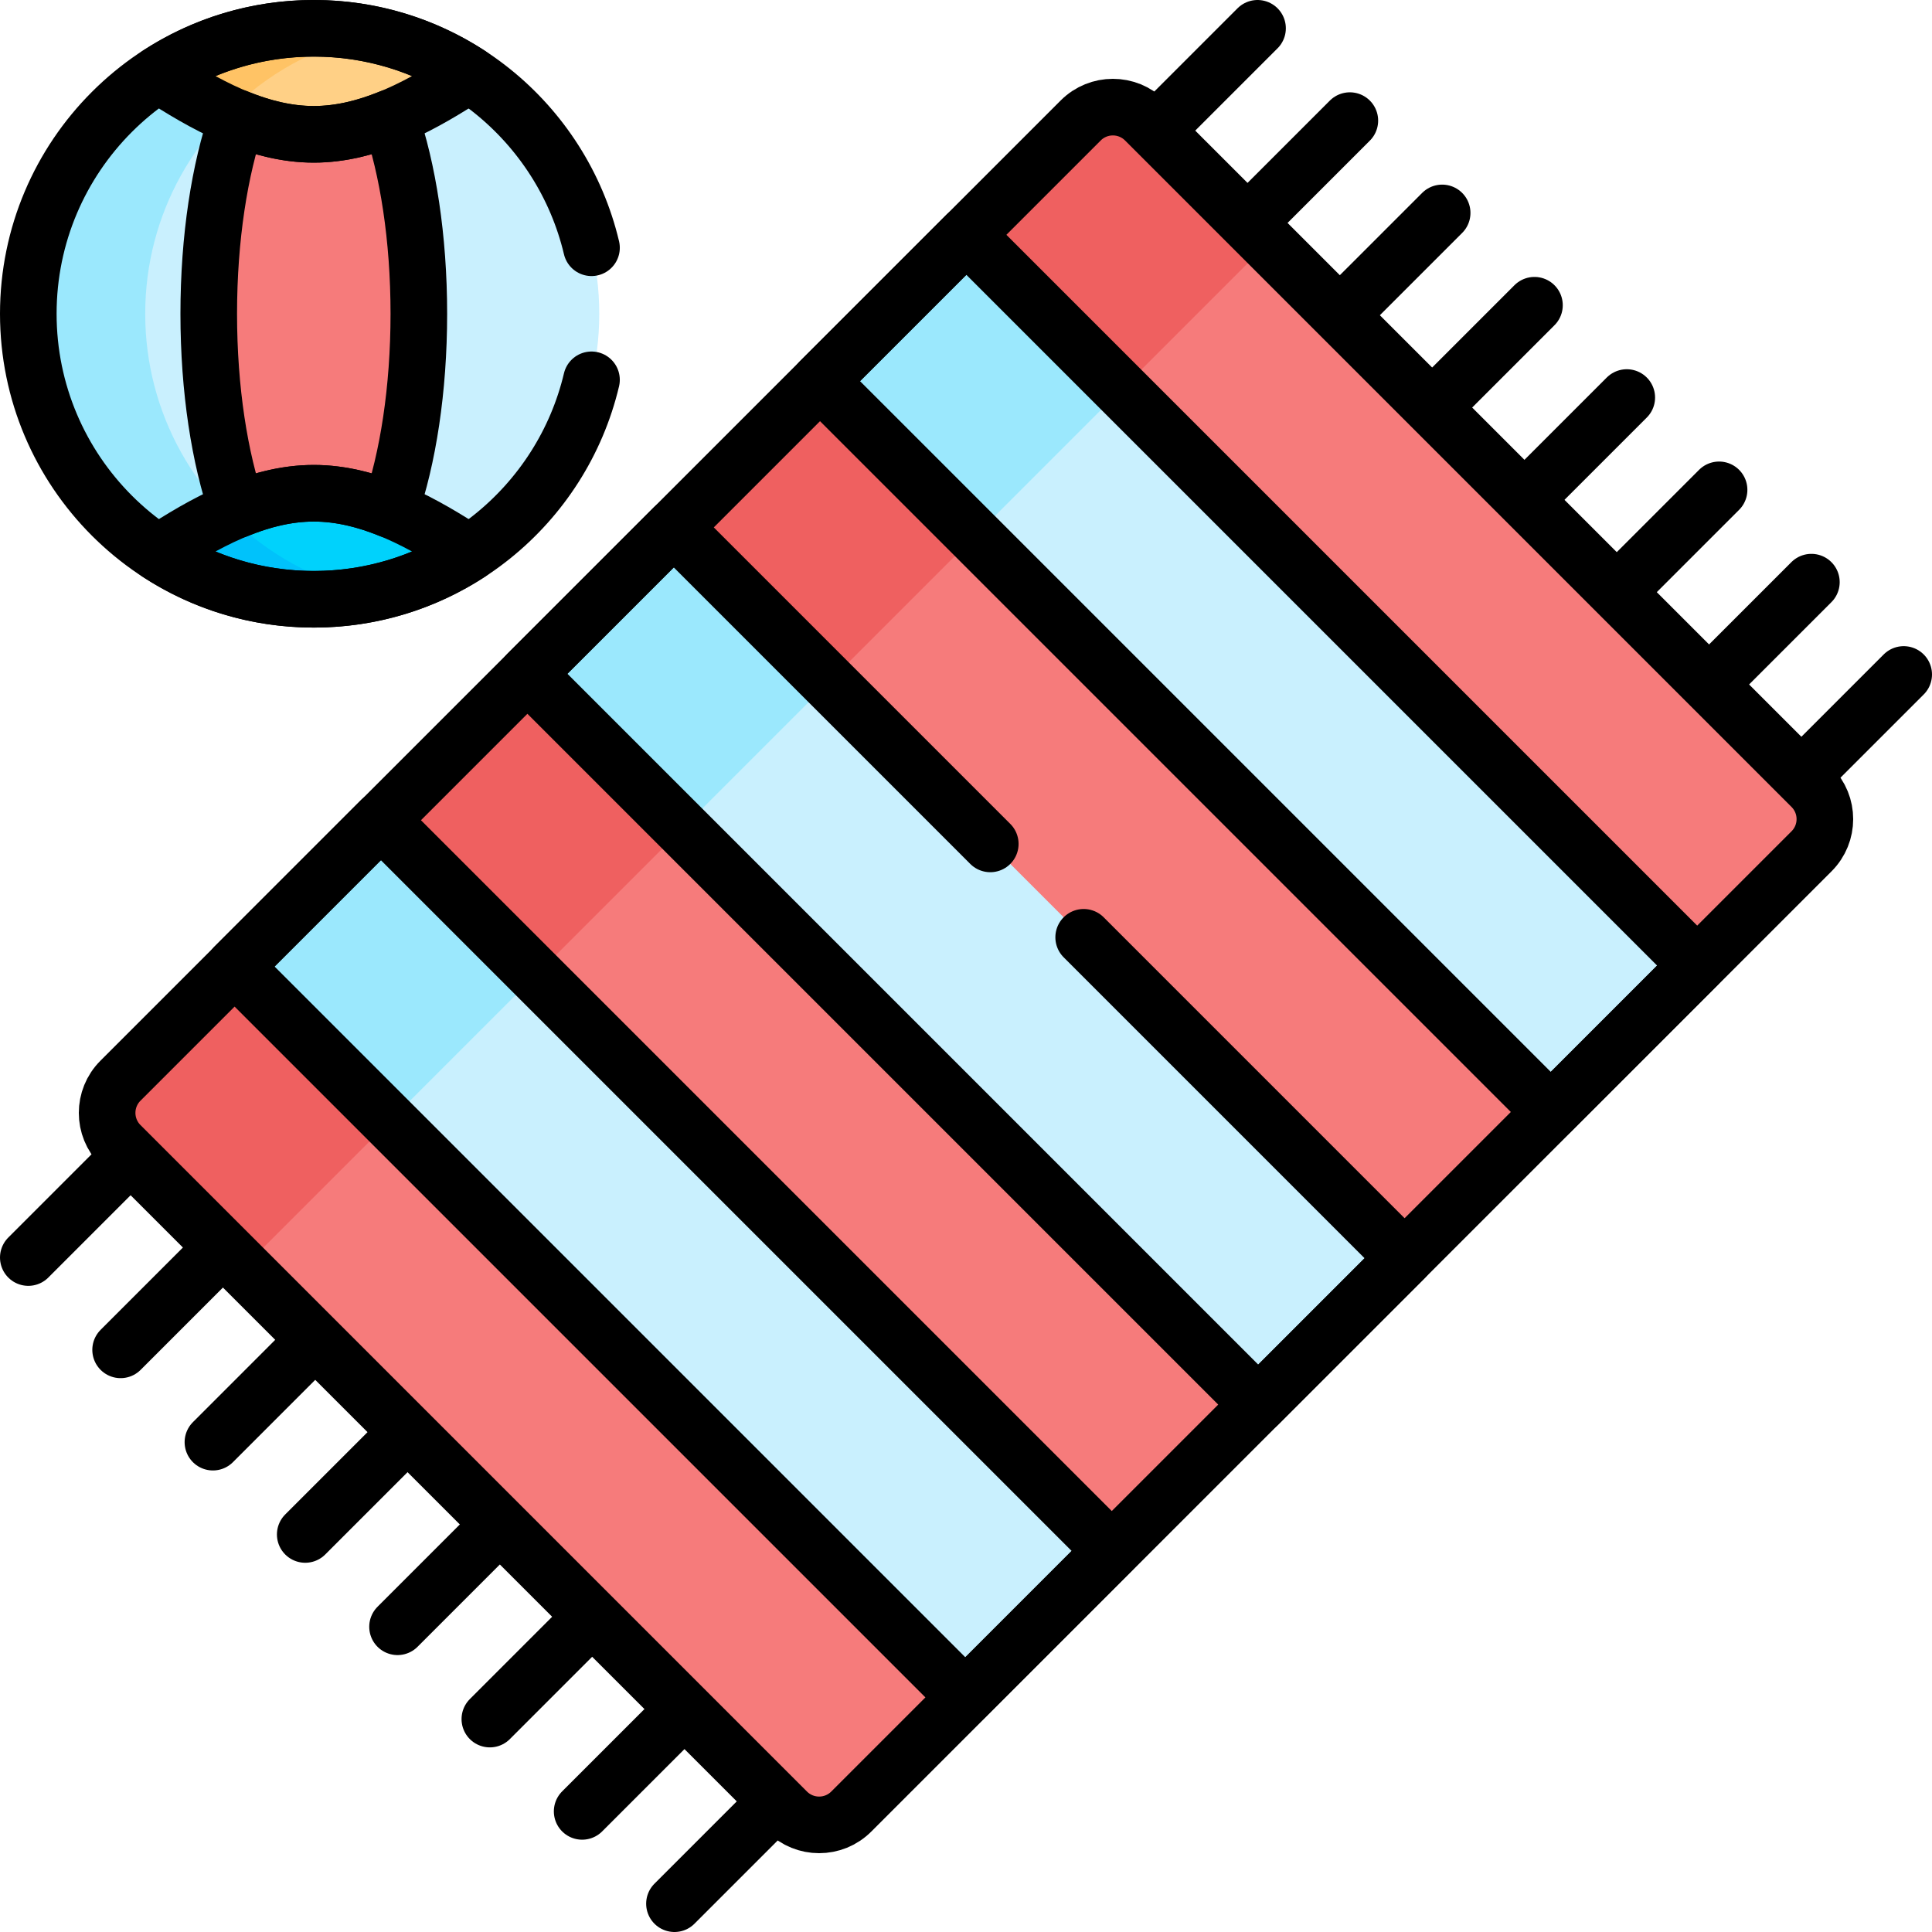 <?xml version="1.0" encoding="UTF-8"?>
<svg xmlns="http://www.w3.org/2000/svg" xmlns:xlink="http://www.w3.org/1999/xlink" version="1.1" id="Capa_1" x="0px" y="0px" viewBox="0 0 511.996 511.996" style="enable-background:new 0 0 511.996 511.996;" xml:space="preserve" width="512" height="512">
<g>
	<g>
		<path style="fill:#C9F0FE;" d="M124.38,19.731H70.305L51.483,35.596L33.149,66.569l2,25.75l6.782,26.25l14.302,16.25l9.75,8.75&#10;&#9;&#9;&#9;l5.044,3.01h53.353c20.721-13.496,34.431-36.852,34.431-63.424C158.811,56.583,145.101,33.227,124.38,19.731z"/>
		<path style="fill:#9BE8FD;" d="M38.483,83.145c0-26.563,13.699-49.913,34.406-63.414H41.931C21.21,33.227,7.5,56.583,7.5,83.156&#10;&#9;&#9;&#9;c0,26.572,13.71,49.928,34.431,63.424h30.99C52.196,133.082,38.483,109.722,38.483,83.145z"/>
		<path style="fill:#F67B7B;" d="M480.077,208.552L335.973,64.447h-1.157L64.524,335.215l-0.079,0.756l144.106,144.106&#10;&#9;&#9;&#9;c4.707,4.707,12.338,4.707,17.044,0l30.267-30.267l1.453-7.741l32.167-30.167l5.17-0.882l38.789-38.789v0l0.135-6.662&#10;&#9;&#9;&#9;l31.323-31.992l7.332-0.135l38.789-38.789l2.629-7.083l29-31.437l7.161-0.27l30.267-30.267&#10;&#9;&#9;&#9;C484.784,220.889,484.784,213.258,480.077,208.552z"/>
		<g>
			<path style="fill:#EF6060;" d="M64.445,335.971L335.973,64.447l-32.529-32.529c-4.707-4.707-12.338-4.707-17.045,0&#10;&#9;&#9;&#9;&#9;l-30.267,30.267l-0.135,6.883l-31.349,31.906h-7.306l-38.789,38.789l-0.135,9.305l-29.52,26.5l-9.135,2.985l-38.789,38.789&#10;&#9;&#9;&#9;&#9;l-0.159,6.893l-32.333,31.762l-6.297,0.135L31.919,286.4c-4.707,4.707-4.707,12.338,0,17.044L64.445,335.971z"/>
		</g>
		<polygon style="fill:#C9F0FE;" points="219.128,180.339 180.373,219.162 333.442,372.231 372.231,333.442 &#9;&#9;"/>
		<g>
			
				<rect x="152.256" y="150.658" transform="matrix(0.707 -0.707 0.707 0.707 -74.428 179.684)" style="fill:#9BE8FD;" width="54.857" height="58.053"/>
		</g>
		<polygon style="fill:#C9F0FE;" points="102.863,296.809 255.863,449.81 294.653,411.021 141.618,257.986 &#9;&#9;"/>
		<g>
			
				<rect x="74.677" y="228.237" transform="matrix(0.707 -0.707 0.707 0.707 -152.006 147.55)" style="fill:#9BE8FD;" width="54.856" height="58.052"/>
		</g>
		<polygon style="fill:#C9F0FE;" points="296.639,102.692 257.884,141.515 411.021,294.653 449.81,255.863 &#9;&#9;"/>
		<g>
			
				<rect x="229.835" y="73.079" transform="matrix(0.707 -0.707 0.707 0.707 3.151 211.819)" style="fill:#9BE8FD;" width="54.857" height="58.054"/>
		</g>
		<path style="fill:#F67B7B;" d="M103.391,31.234l-3.741-2.845h-34l-2.729,2.845c-4.71,13.55-7.604,31.81-7.604,51.922&#10;&#9;&#9;&#9;c0,20.109,2.893,38.372,7.602,51.923l5.232,2.158h30.167l5.077-2.158c4.709-13.551,7.602-31.813,7.602-51.923&#10;&#9;&#9;&#9;C110.995,63.044,108.101,44.784,103.391,31.234z"/>
		<path style="fill:#FFD086;" d="M98.577,9.091L98.577,9.091h-5.928l-18,6.979L58.797,29.431c7.643,3.607,15.834,6.165,24.359,6.165&#10;&#9;&#9;&#9;c15.211,0,29.363-8.14,41.224-15.865C116.641,14.691,107.923,11.033,98.577,9.091z"/>
		<path style="fill:#FFC365;" d="M98.577,9.091C93.598,8.056,88.443,7.5,83.156,7.5c-15.211,0-29.363,4.506-41.224,12.231&#10;&#9;&#9;&#9;c5.625,3.664,11.771,7.411,18.295,10.349C70.481,19.661,83.726,12.198,98.577,9.091z"/>
		<path style="fill:#00D2FC;" d="M83.156,130.715c-8.59,0-16.842,2.597-24.534,6.248l7.362,6.606l17.173,10.25l9.327,2.75&#10;&#9;&#9;&#9;l4.693,0.939c9.879-1.857,19.078-5.636,27.204-10.928C112.518,138.854,98.367,130.715,83.156,130.715z"/>
		<path style="fill:#00C2FB;" d="M60.241,136.225c-6.53,2.939-12.68,6.688-18.309,10.355c11.862,7.726,26.013,12.231,41.224,12.231&#10;&#9;&#9;&#9;c5.304,0,10.475-0.56,15.469-1.601C83.761,154.111,70.504,146.648,60.241,136.225z"/>
	</g>
	<g>
		<path style="fill:none;stroke:#000000;stroke-width:15;stroke-linecap:round;stroke-linejoin:round;stroke-miterlimit:10;" d="&#10;&#9;&#9;&#9;M480.077,208.551L303.445,31.919c-4.707-4.707-12.338-4.707-17.045,0L31.919,286.4c-4.707,4.707-4.707,12.338,0,17.044&#10;&#9;&#9;&#9;l176.633,176.633c4.707,4.707,12.338,4.707,17.044,0l254.481-254.481C484.784,220.889,484.784,213.258,480.077,208.551z"/>
		
			<line style="fill:none;stroke:#000000;stroke-width:15;stroke-linecap:round;stroke-linejoin:round;stroke-miterlimit:10;" x1="333.764" y1="55.92" x2="357.721" y2="31.963"/>
		
			<line style="fill:none;stroke:#000000;stroke-width:15;stroke-linecap:round;stroke-linejoin:round;stroke-miterlimit:10;" x1="31.963" y1="357.721" x2="55.92" y2="333.764"/>
		
			<line style="fill:none;stroke:#000000;stroke-width:15;stroke-linecap:round;stroke-linejoin:round;stroke-miterlimit:10;" x1="431.614" y1="153.77" x2="455.571" y2="129.813"/>
		
			<line style="fill:none;stroke:#000000;stroke-width:15;stroke-linecap:round;stroke-linejoin:round;stroke-miterlimit:10;" x1="129.813" y1="455.571" x2="153.77" y2="431.614"/>
		
			<line style="fill:none;stroke:#000000;stroke-width:15;stroke-linecap:round;stroke-linejoin:round;stroke-miterlimit:10;" x1="456.076" y1="178.232" x2="480.034" y2="154.275"/>
		
			<line style="fill:none;stroke:#000000;stroke-width:15;stroke-linecap:round;stroke-linejoin:round;stroke-miterlimit:10;" x1="154.275" y1="480.034" x2="178.232" y2="456.076"/>
		
			<line style="fill:none;stroke:#000000;stroke-width:15;stroke-linecap:round;stroke-linejoin:round;stroke-miterlimit:10;" x1="407.151" y1="129.307" x2="431.109" y2="105.35"/>
		
			<line style="fill:none;stroke:#000000;stroke-width:15;stroke-linecap:round;stroke-linejoin:round;stroke-miterlimit:10;" x1="105.35" y1="431.109" x2="129.307" y2="407.151"/>
		
			<line style="fill:none;stroke:#000000;stroke-width:15;stroke-linecap:round;stroke-linejoin:round;stroke-miterlimit:10;" x1="309.301" y1="31.457" x2="333.259" y2="7.5"/>
		
			<line style="fill:none;stroke:#000000;stroke-width:15;stroke-linecap:round;stroke-linejoin:round;stroke-miterlimit:10;" x1="7.5" y1="333.259" x2="31.457" y2="309.301"/>
		
			<line style="fill:none;stroke:#000000;stroke-width:15;stroke-linecap:round;stroke-linejoin:round;stroke-miterlimit:10;" x1="382.689" y1="104.845" x2="406.646" y2="80.888"/>
		
			<line style="fill:none;stroke:#000000;stroke-width:15;stroke-linecap:round;stroke-linejoin:round;stroke-miterlimit:10;" x1="80.888" y1="406.646" x2="104.845" y2="382.689"/>
		
			<line style="fill:none;stroke:#000000;stroke-width:15;stroke-linecap:round;stroke-linejoin:round;stroke-miterlimit:10;" x1="480.539" y1="202.695" x2="504.496" y2="178.738"/>
		
			<line style="fill:none;stroke:#000000;stroke-width:15;stroke-linecap:round;stroke-linejoin:round;stroke-miterlimit:10;" x1="178.738" y1="504.496" x2="202.695" y2="480.539"/>
		
			<line style="fill:none;stroke:#000000;stroke-width:15;stroke-linecap:round;stroke-linejoin:round;stroke-miterlimit:10;" x1="358.226" y1="80.382" x2="382.184" y2="56.425"/>
		
			<line style="fill:none;stroke:#000000;stroke-width:15;stroke-linecap:round;stroke-linejoin:round;stroke-miterlimit:10;" x1="56.425" y1="382.184" x2="80.382" y2="358.226"/>
		
			<rect x="150.991" y="196.626" transform="matrix(0.707 -0.707 0.707 0.707 -183.617 223.864)" style="fill:none;stroke:#000000;stroke-width:15;stroke-linecap:round;stroke-linejoin:round;stroke-miterlimit:10;" width="54.856" height="273.901"/>
		
			<rect x="306.149" y="41.469" transform="matrix(0.707 -0.707 0.707 0.707 -28.459 288.132)" style="fill:none;stroke:#000000;stroke-width:15;stroke-linecap:round;stroke-linejoin:round;stroke-miterlimit:10;" width="54.857" height="273.901"/>
		<path style="fill:none;stroke:#000000;stroke-width:15;stroke-linecap:round;stroke-linejoin:round;stroke-miterlimit:10;" d="&#10;&#9;&#9;&#9;M41.931,19.731c11.862,7.726,26.013,15.865,41.224,15.865s29.362-8.139,41.224-15.865C112.518,12.006,98.367,7.5,83.156,7.5&#10;&#9;&#9;&#9;S53.793,12.006,41.931,19.731z"/>
		<path style="fill:none;stroke:#000000;stroke-width:15;stroke-linecap:round;stroke-linejoin:round;stroke-miterlimit:10;" d="&#10;&#9;&#9;&#9;M41.931,146.58c11.862-7.726,26.013-15.865,41.224-15.865s29.362,8.139,41.224,15.865c-11.862,7.726-26.013,12.231-41.224,12.231&#10;&#9;&#9;&#9;S53.793,154.305,41.931,146.58z"/>
		<g>
			<path style="fill:none;stroke:#000000;stroke-width:15;stroke-linecap:round;stroke-linejoin:round;stroke-miterlimit:10;" d="&#10;&#9;&#9;&#9;&#9;M83.156,130.715c7.013,0,13.796,1.741,20.238,4.364c4.709-13.551,7.602-31.813,7.602-51.923c0-20.111-2.894-38.371-7.604-51.922&#10;&#9;&#9;&#9;&#9;c-6.441,2.621-13.223,4.362-20.235,4.362s-13.794-1.741-20.235-4.362c-4.71,13.55-7.604,31.81-7.604,51.922&#10;&#9;&#9;&#9;&#9;c0,20.109,2.893,38.372,7.602,51.923C69.36,132.456,76.143,130.715,83.156,130.715z"/>
		</g>
		<path style="fill:none;stroke:#000000;stroke-width:15;stroke-linecap:round;stroke-linejoin:round;stroke-miterlimit:10;" d="&#10;&#9;&#9;&#9;M156.754,65.656C148.855,32.314,118.912,7.5,83.156,7.5C41.372,7.5,7.5,41.372,7.5,83.156c0,41.783,33.872,75.656,75.655,75.656&#10;&#9;&#9;&#9;c35.757,0,65.699-24.814,73.599-58.156"/>
		
			<polyline style="fill:none;stroke:#000000;stroke-width:15;stroke-linecap:round;stroke-linejoin:round;stroke-miterlimit:10;" points="&#10;&#9;&#9;&#9;262.432,223.642 178.554,139.765 139.765,178.554 333.442,372.231 372.231,333.442 287.181,248.391 &#9;&#9;"/>
	</g>
</g>















</svg>
